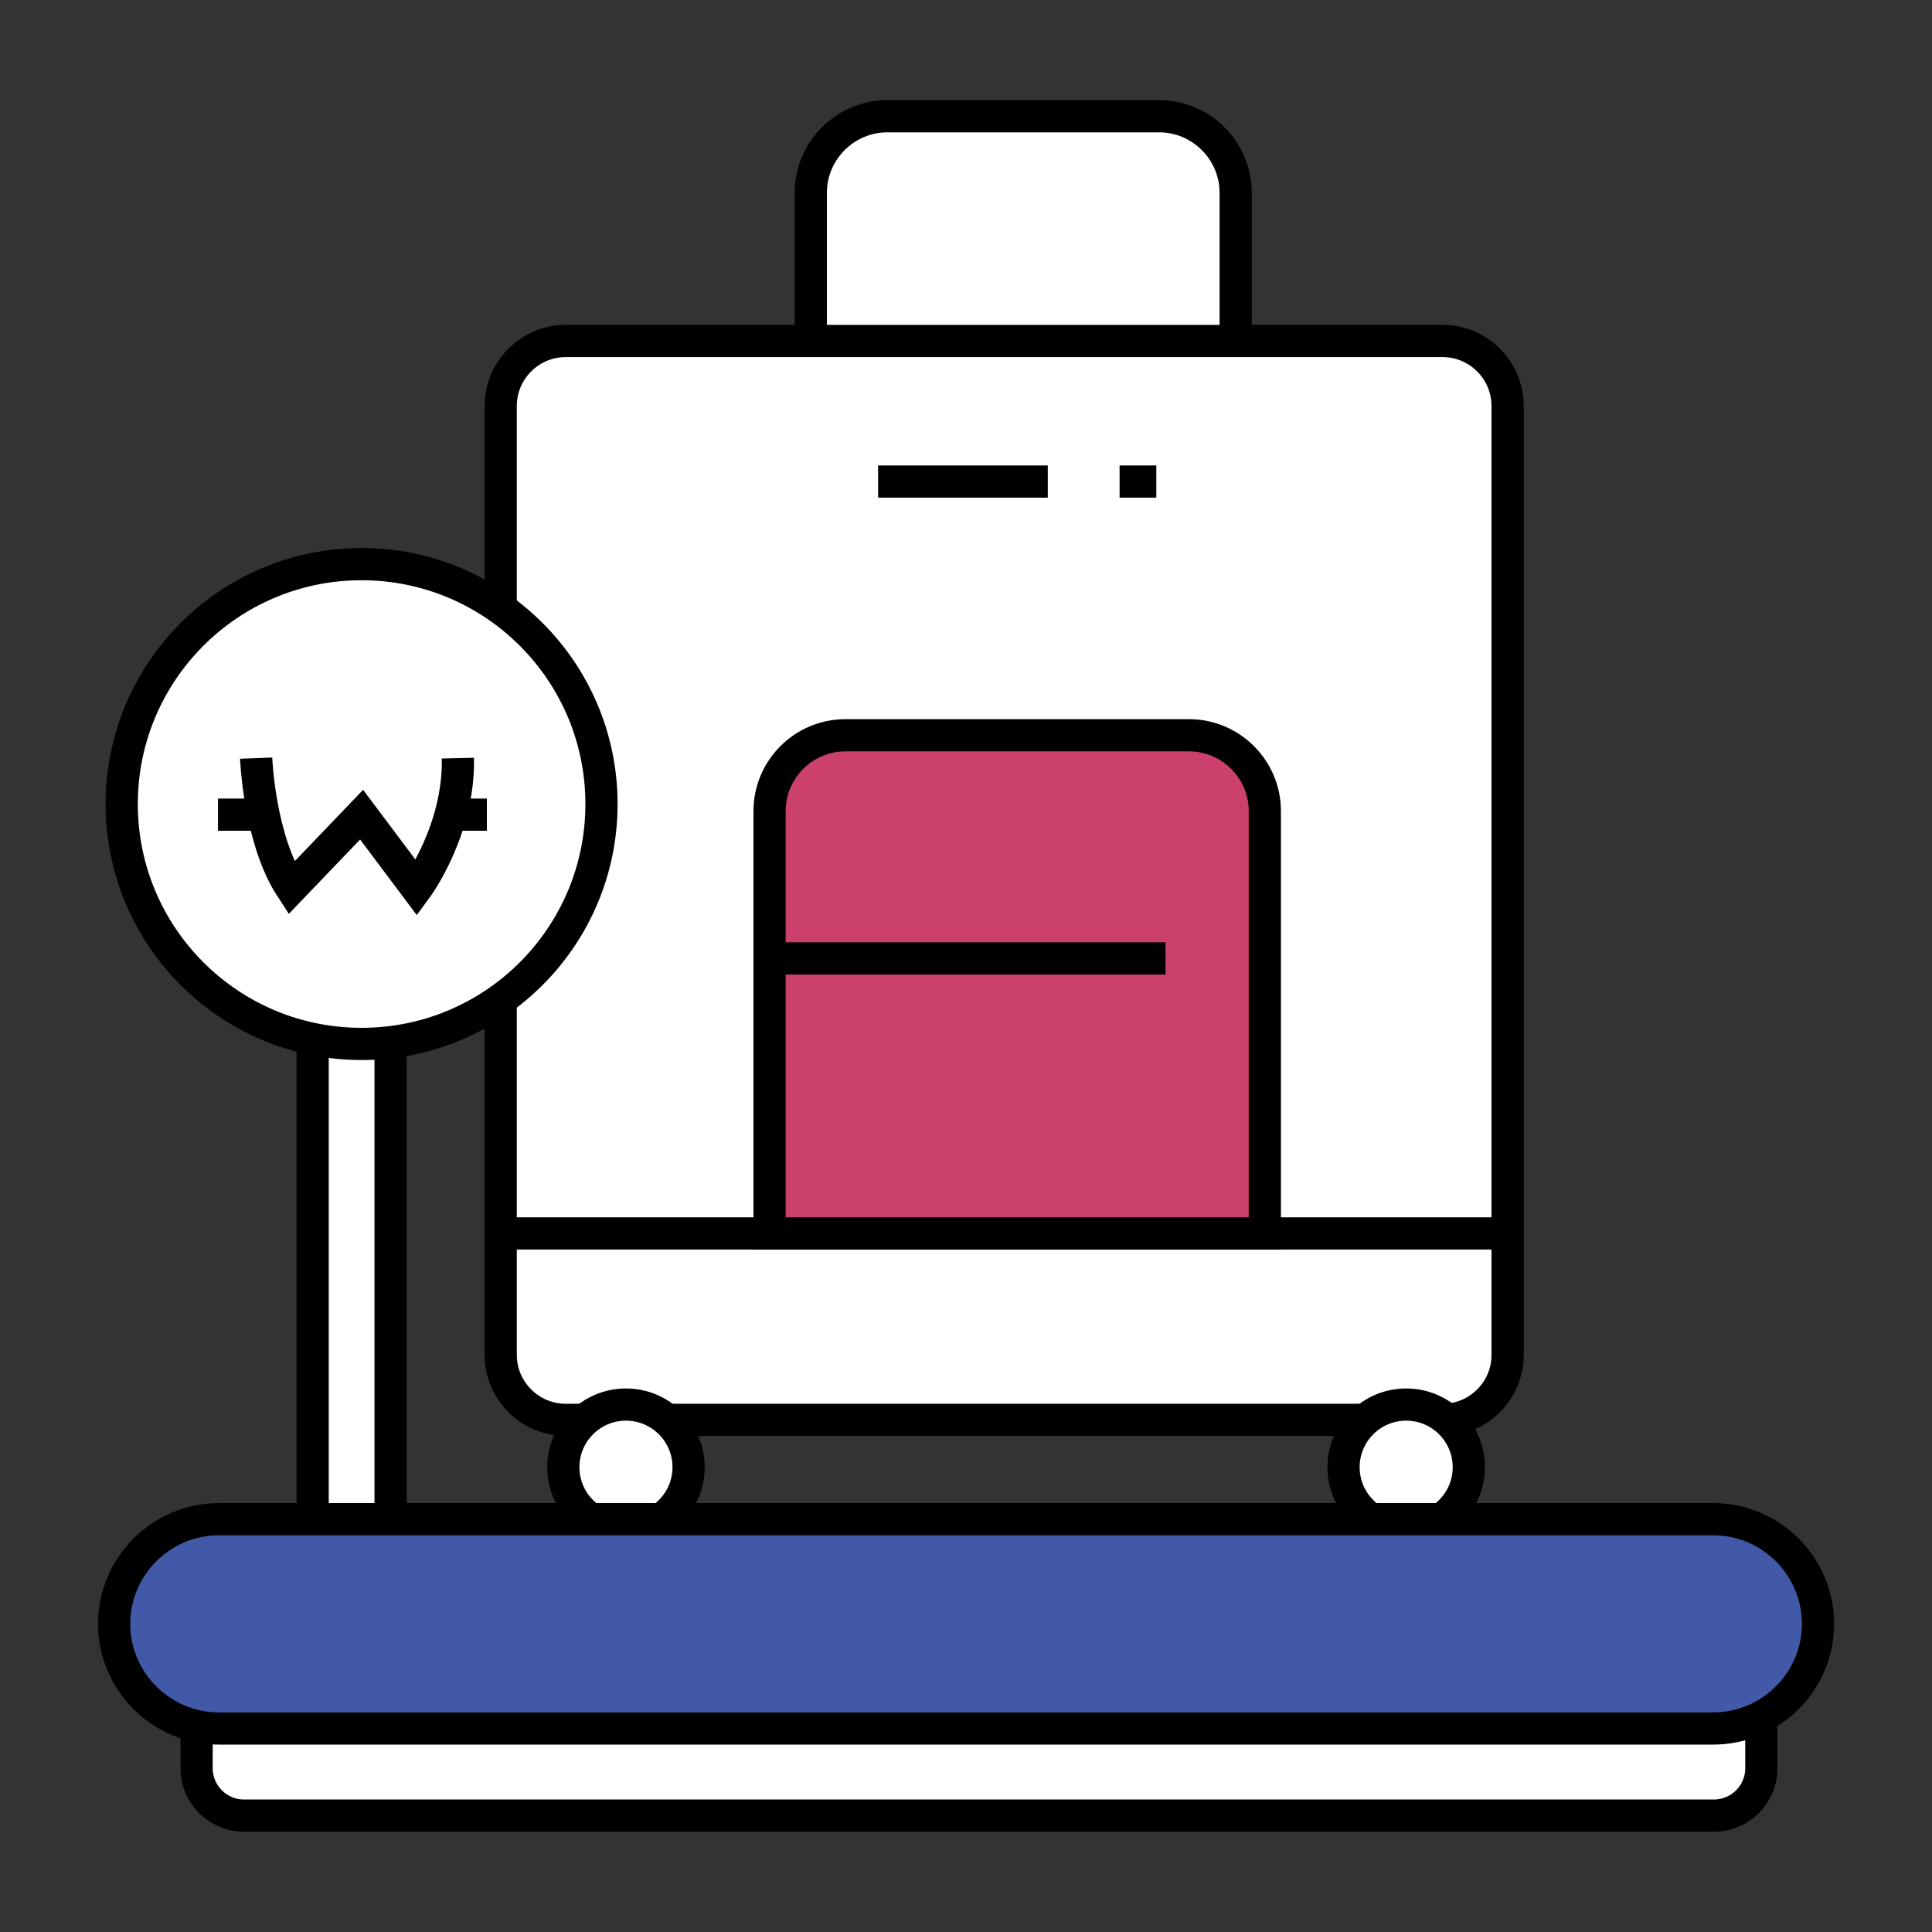 <?xml version="1.0" encoding="utf-8"?>
<!-- Generator: Adobe Illustrator 26.3.1, SVG Export Plug-In . SVG Version: 6.00 Build 0)  -->
<svg version="1.1" id="Layer_1" xmlns="http://www.w3.org/2000/svg" xmlns:xlink="http://www.w3.org/1999/xlink" x="0px" y="0px"
	 viewBox="0 0 120 120" style="enable-background:new 0 0 120 120;" xml:space="preserve">
<rect x="0" y="0" width="120" height="120" fill="#333333" stroke="none"/>
<style type="text/css">
	.st0{fill:none;}
	.st1{fill:#FFFFFF;stroke:#000000;stroke-width:2;stroke-miterlimit:10;}
	.st2{fill:#CB416C;stroke:#000000;stroke-width:2;stroke-miterlimit:10;}
	.st3{fill:#4259A8;stroke:#000000;stroke-width:2;stroke-miterlimit:10;}
	.st4{fill:none;stroke:#000000;stroke-width:2;stroke-miterlimit:10;}
</style>
<g>
	<rect x="0" y="0" class="st0" width="120" height="120"/>
	<g>
		<path class="st1" d="M72.01,28.96H55.11c-2.61,0-4.75-2.14-4.75-4.75V11.97c0-2.61,2.14-4.75,4.75-4.75h16.89
			c2.61,0,4.75,2.14,4.75,4.75v12.24C76.75,26.83,74.62,28.96,72.01,28.96z"/>
		<path class="st1" d="M89.61,88.19H35.13c-2.22,0-4.03-1.82-4.03-4.03V25.21c0-2.22,1.82-4.03,4.03-4.03h54.48
			c2.22,0,4.03,1.82,4.03,4.03v58.94C93.65,86.37,91.83,88.19,89.61,88.19z"/>
		<line class="st1" x1="31.1" y1="76.61" x2="93.65" y2="76.61"/>
		<path class="st2" d="M78.56,76.61H47.8V50.37c0-2.58,2.11-4.7,4.7-4.7h21.36c2.58,0,4.7,2.11,4.7,4.7V76.61z"/>
		<line class="st1" x1="47.8" y1="59.53" x2="72.39" y2="59.53"/>
		<line class="st1" x1="54.54" y1="29.91" x2="65.08" y2="29.91"/>
		<line class="st1" x1="69.54" y1="29.91" x2="71.82" y2="29.91"/>
		<circle class="st1" cx="38.88" cy="91.13" r="3.89"/>
		<circle class="st1" cx="87.34" cy="91.13" r="3.89"/>
		<rect x="19.42" y="61.14" class="st1" width="4.84" height="37.21"/>
		<circle class="st1" cx="22.46" cy="49.94" r="14.9"/>
		<path class="st1" d="M106.46,112.77H15.15c-1.62,0-2.94-1.32-2.94-2.94v-2.28c0-1.62,1.32-2.94,2.94-2.94h91.31
			c1.62,0,2.94,1.32,2.94,2.94v2.28C109.4,111.45,108.08,112.77,106.46,112.77z"/>
		<path class="st3" d="M106.41,107.36H13.59c-3.58,0-6.5-2.93-6.5-6.5v0c0-3.58,2.93-6.5,6.5-6.5h92.83c3.58,0,6.5,2.93,6.5,6.5v0
			C112.92,104.44,109.99,107.36,106.41,107.36z"/>
		<path class="st1" d="M15.91,47.09c0,0,0.19,5.03,2.18,8.07l4.37-4.56l3.42,4.56c0,0,2.66-3.61,2.56-8.07"/>
		<line class="st4" x1="13.54" y1="50.6" x2="16.38" y2="50.6"/>
		<line class="st1" x1="27.98" y1="50.6" x2="30.24" y2="50.6"/>
	</g>
</g>
</svg>
